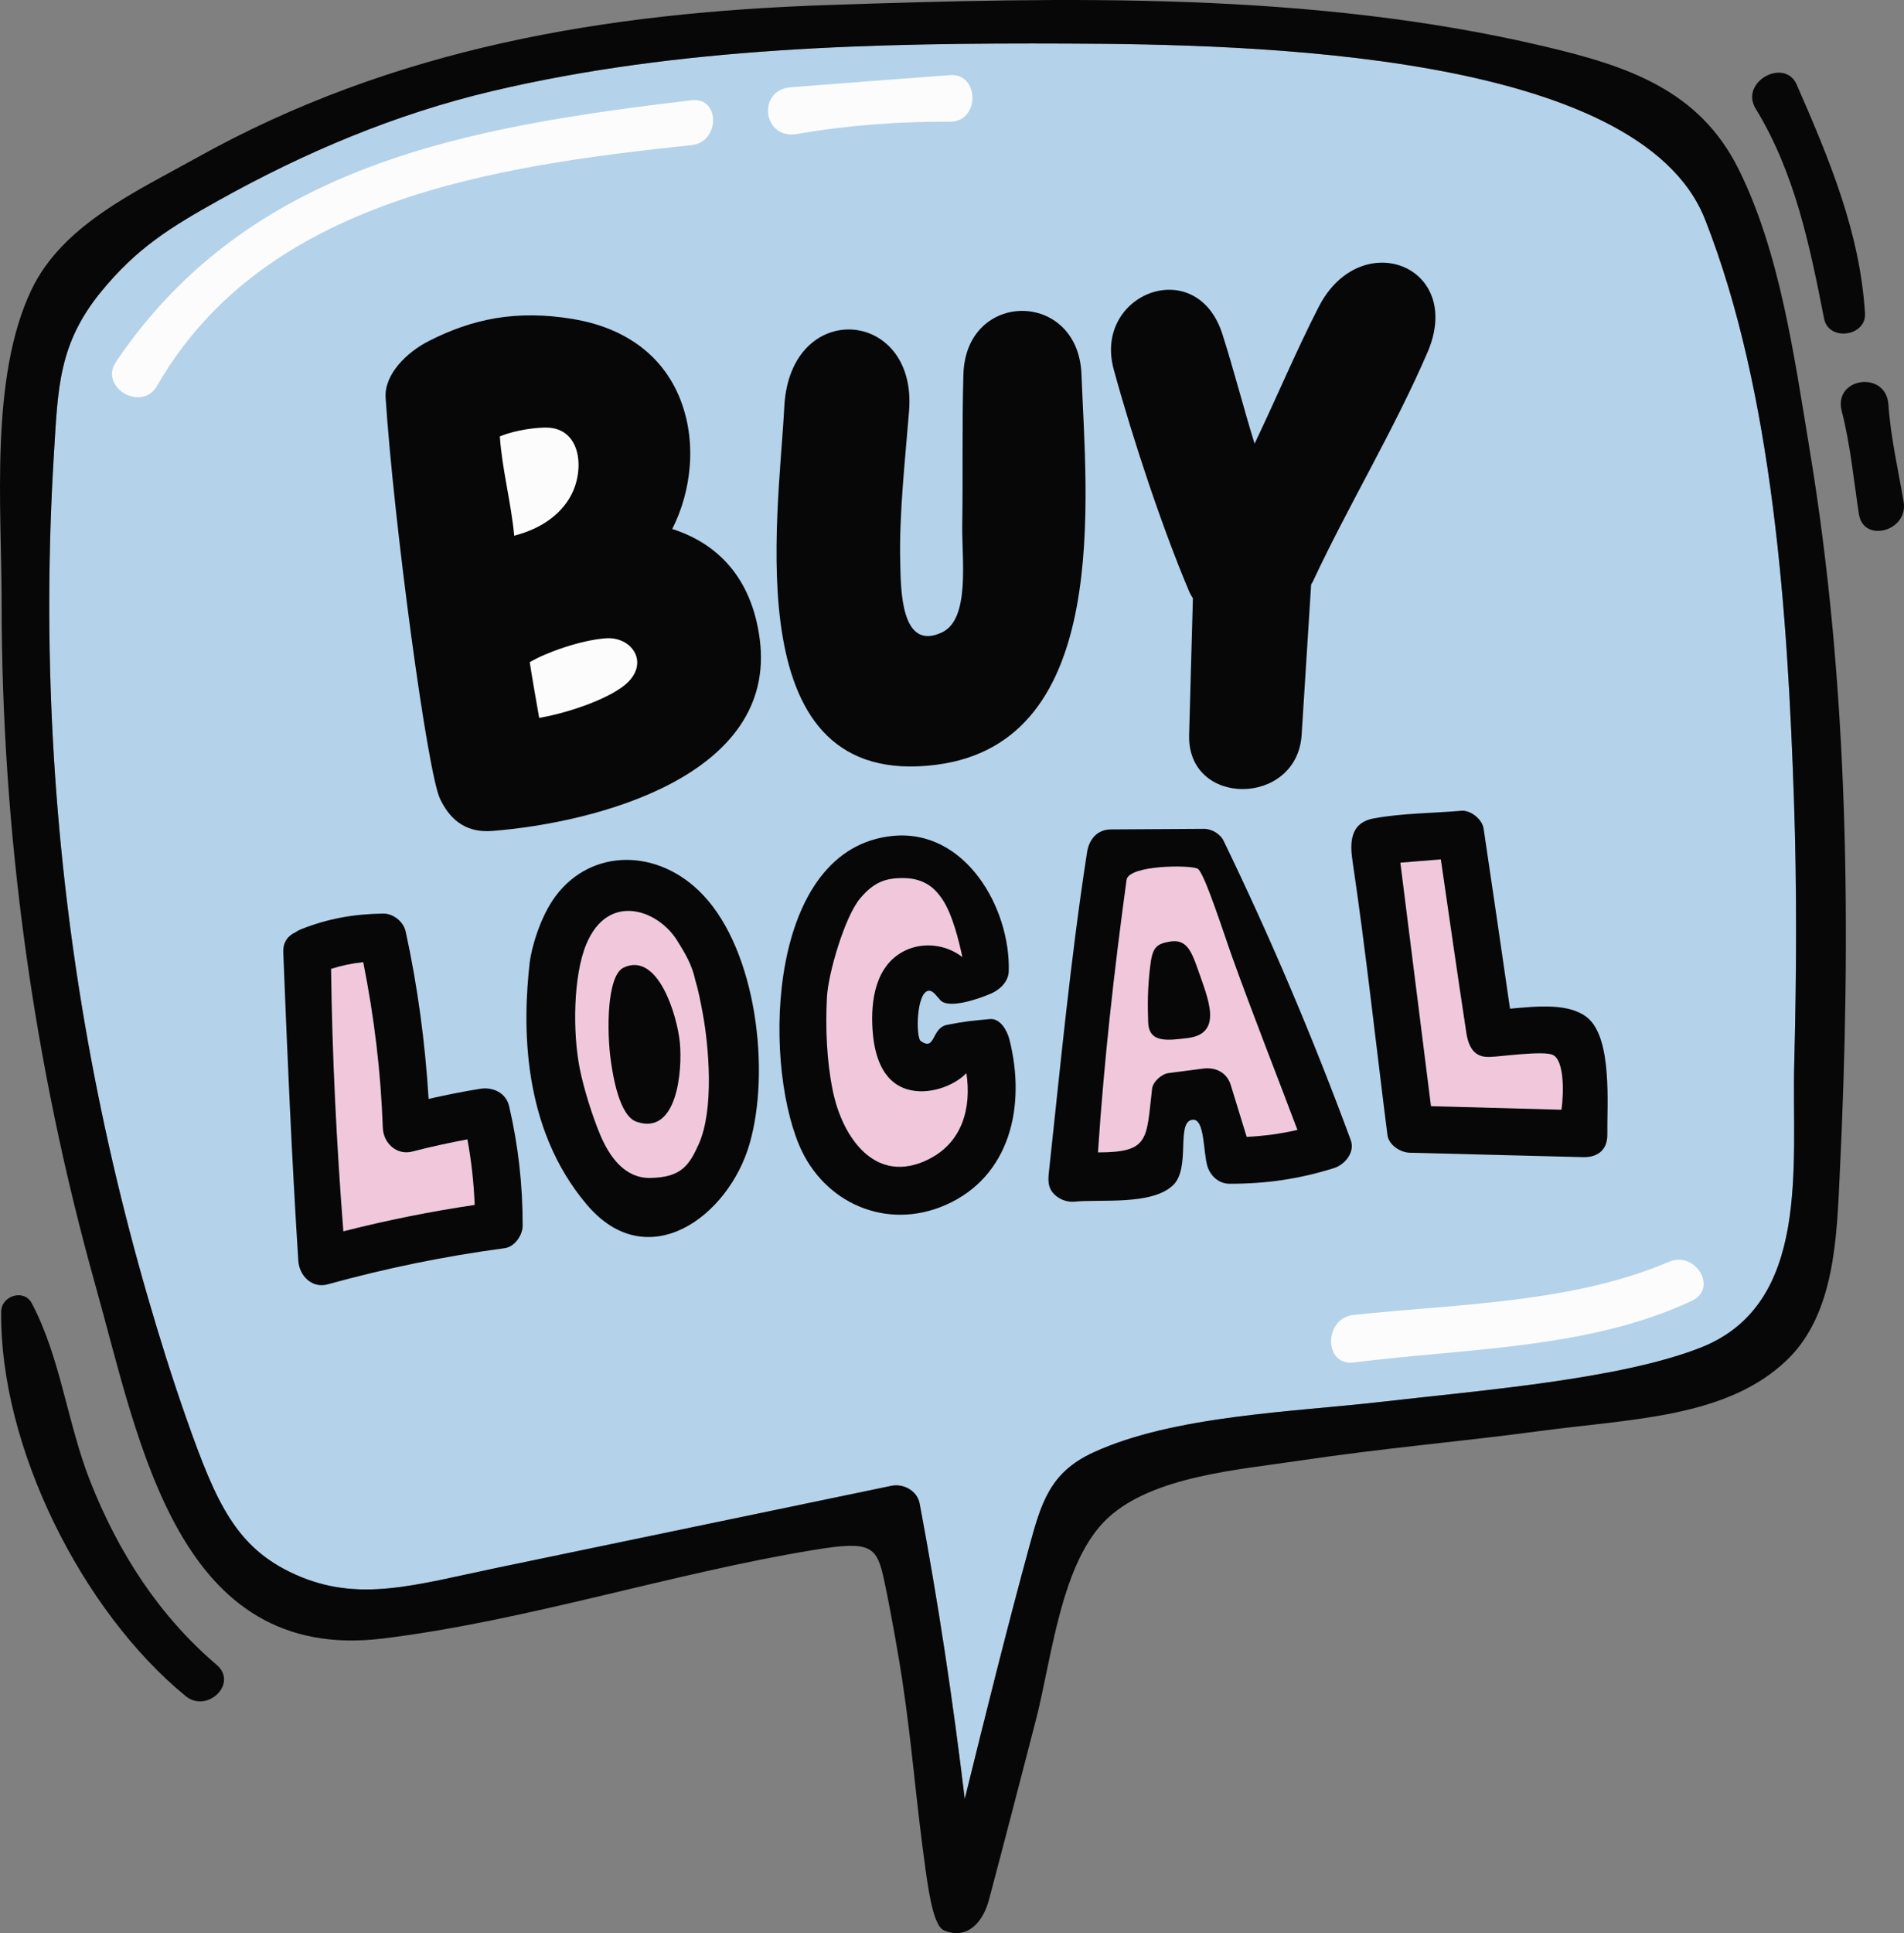 <svg id="_Слой_2" xmlns="http://www.w3.org/2000/svg" width="1064.19" height="1080" viewBox="0 0 1064.19 1080"><rect x="0" y="0" width="1064.19" height="1080" fill="#808080" stroke="none"/><g id="Shop_small05_473512050"><g id="Shop_small05_473512050-2"><path d="M950.61 752.86c-45.13 17.77-122.53 23.88-178.71 30.35-49.14 5.66-115.9 7.58-160.83 28.26-24.36 11.21-29.13 28.17-35.94 53.15-12.71 46.58-24.33 93.52-35.92 140.44-6.66-55.3-14.88-110.3-25.22-165.11-1.34-7.09-9.05-11.24-15.78-9.84-48.99 10.18-97.97 20.36-146.96 30.54-24.49 5.09-48.99 10.18-73.48 15.27-46.07 9.58-77.44 19.73-113 3.62-32.63-14.79-43.8-39.33-60.47-86.66-7.97-22.63-15.15-45.54-21.82-68.58-14.47-49.93-26.19-100.67-35.01-151.9-18.12-105.27-23.9-212.58-17.32-319.18 2.25-36.39 2.5-61.09 26.39-90.29 19.94-24.37 38.76-35.97 65.69-51 48.29-26.94 98.96-48.31 152.91-61.04 104.63-24.68 215.04-26.97 321.95-26.54 101.07.41 318.96 4.45 355.9 98.24 38.23 97.07 46.23 222.48 49.7 324.62 1.67 48.98 1.41 98.01.15 147-1.45 56.3 9.63 134.29-52.22 158.65z" fill="#b5d2eb"/><g><path d="M213.98 630.16c.3 8.45 7.74 15.47 16.49 13.19 10.23-2.67 20.47-4.85 30.78-6.81 2.24 12.15 3.57 24.26 4.06 36.65-24.76 3.67-49.17 8.57-73.41 14.74-3.77-48.76-6.25-97.77-6.86-146.64 5.96-1.86 11.61-3.09 17.99-3.74 6.11 30.65 9.84 61.2 10.94 92.62z" fill="#f1c8db"/><path d="M390.5 639.3c-5.28 11.7-9.71 18.63-27.35 18.8-13.75.14-22.47-11.46-27.89-24.59-4.34-10.5-8.87-24.99-11.11-35.93-4.22-20.59-3.75-52.41 3.48-69.93 12.1-29.32 39.88-19.59 50.72-2.38 4.38 6.95 8.46 13.79 10.17 21.97 1.81 5.99 3.02 12.29 4.17 18.44 3.52 18.82 6.6 54.15-2.19 73.63z" fill="#f1c8db"/><path d="M519.36 647.52c-29.92 15.17-48.6-11.89-53.95-38.39-3.38-16.71-4.11-34.94-3.22-51.97.71-13.54 10.06-45.12 18.48-55.14 7.71-9.17 14.17-11.46 23.96-11.46 12.71.0 18.34 6.53 21.67 11.25 6.04 8.58 9.69 24.05 11.6 32.92-9.17-7.22-21.95-8.44-31.85-3.73-16.72 7.96-19.5 27.9-18.35 44.49.92 13.26 4.96 28.79 19.42 33.1 11.57 3.45 25.78-1.63 33.03-9.02 2.87 18.98-2.02 38.41-20.8 47.93z" fill="#f1c8db"/><path d="M687.99 606.4c-2.23-7.25-8.4-10.32-15.66-9.38-6.4.83-12.79 1.66-19.19 2.49-3.95.51-8.76 4.84-9.21 8.79-3.28 28.35-1.36 35.53-30.25 35.53 3.46-51.88 8.94-100.71 15.97-152.22 1.15-8.41 35.78-8.51 39.78-6.26 3.73 2.09 14.75 36.78 19.6 50.23 11.37 31.5 24.32 64.37 36.15 95.69-9.33 2.14-18.7 3.4-28.38 3.9-2.94-9.59-5.88-19.18-8.83-28.77z" fill="#f1c8db"/><path d="M782.67 481.98c7.55-.61 15.09-1.24 22.64-1.85 4.87 33.49 9.18 63.54 14.27 97 1.79 11.8 7.6 13.51 12.93 13.38 5.98-.14 29.94-3.61 35.33-1.17 6.44 2.92 6.25 20.84 4.9 30.67-24.32-.66-48.63-1.33-72.95-1.99-5.71-45.35-11.41-90.7-17.11-136.05z" fill="#f1c8db"/></g><path d="M284.53 617.92c-1.72-7.42-9.11-10.76-16.09-9.64-9.74 1.55-19.33 3.51-28.88 5.66-1.94-31.48-6.07-62.53-12.81-93.49-1.2-5.5-6.91-10.13-12.58-10.05-16.39.24-30.64 2.73-45.97 8.77-1.16.46-2.17 1.05-3.09 1.7-3.99 1.79-7.02 5.37-6.79 11.11 2.26 57.54 4.75 114.93 8.41 172.4.53 8.27 7.55 15.63 16.46 13.16 32.59-9.02 65.39-15.72 98.9-20.2 5.57-.75 10.02-7.22 10.03-12.55.03-22.89-2.41-44.51-7.58-66.87zm-70.55 12.24c.3 8.45 7.74 15.47 16.49 13.19 10.23-2.67 20.47-4.85 30.78-6.81 2.24 12.15 3.57 24.26 4.06 36.65-24.76 3.67-49.17 8.57-73.41 14.74-3.77-48.76-6.25-97.77-6.86-146.64 5.96-1.86 11.61-3.09 17.99-3.74 6.11 30.65 9.84 61.2 10.94 92.62z" fill="#070707"/><path d="M392.96 500.02c-24.68-26.11-62.11-26.32-82.26.4-9.23 12.24-13.88 30.57-14.62 37.12-3.9 34.3-4.99 92.16 32.09 135.69 33.85 39.74 78.99 6.54 90.76-34.09 11.72-40.49 4.08-107.34-25.96-139.12zM390.5 639.3c-5.28 11.7-9.71 18.63-27.35 18.8-13.75.14-22.47-11.46-27.89-24.59-4.34-10.5-8.87-24.99-11.11-35.93-4.22-20.59-3.75-52.41 3.48-69.93 12.1-29.32 39.88-19.59 50.72-2.38 4.38 6.95 8.46 13.79 10.17 21.97 1.81 5.99 3.02 12.29 4.17 18.44 3.52 18.82 6.6 54.15-2.19 73.63z" fill="#070707"/><path d="M379.99 582.54c-1.49-15.33-12.28-51.08-31.47-41.94-9.26 4.41-9.56 34.99-7.05 52.49 1.25 8.76 4.83 30.26 14.21 33.58 22.88 8.09 25.81-28.75 24.31-44.14z" fill="#070707"/><path d="M564.23 580.87c-1.27-5.05-5.14-12.12-11.04-11.53-9.56.95-13.46 1.14-23.88 3.23-8.83 1.77-6.33 14.9-14.67 9.06-2.92-2.04-2.52-28.26 4.79-28.13 2.31.04 4.64 3.79 6.27 5.42 4.56 4.58 19.78-.21 28.18-3.82 5.28-2.26 9.77-6.91 9.93-12.43 1.05-35.23-24.17-79.63-64.81-75.66-69.53 6.8-72.87 123.69-52.39 172.64 13.61 32.53 48.96 48.14 82.1 33.47 35.77-15.83 44.89-55.03 35.51-92.26zm-44.87 66.65c-29.92 15.17-48.6-11.89-53.95-38.39-3.38-16.71-4.11-34.94-3.22-51.97.71-13.54 10.06-45.12 18.48-55.14 7.71-9.17 14.17-11.46 23.96-11.46 12.71.0 18.34 6.53 21.67 11.25 6.04 8.58 9.69 24.05 11.6 32.92-9.17-7.22-21.95-8.44-31.85-3.73-16.72 7.96-19.5 27.9-18.35 44.49.92 13.26 4.96 28.79 19.42 33.1 11.57 3.45 25.78-1.63 33.03-9.02 2.87 18.98-2.02 38.41-20.8 47.93z" fill="#070707"/><path d="M754.95 636.91c-21.01-56.87-44.61-112.56-71.03-167.13-1.92-3.98-6.74-6.75-11.1-6.72-17.29.11-34.58.21-51.87.32-7.75.05-12.25 5.57-13.37 12.75-9.23 59.55-14.9 119.37-21.38 179.25-.5 4.58-.15 7.9 1.99 10.65 2.51 3.24 7.13 5.84 12.75 5.29 14.36-1.39 42.54 2.11 54.52-8.96 10.43-9.64 1.5-35.72 11.09-36.76 6.89-.75 5.87 18.02 8.3 25.97 1.64 5.38 6.37 9.76 12.23 9.78 20.39.05 38.91-2.6 58.45-8.72 6.12-1.92 11.96-8.83 9.42-15.71zm-66.96-30.5c-2.23-7.25-8.4-10.32-15.66-9.38-6.4.83-12.79 1.66-19.19 2.49-3.95.51-8.76 4.84-9.21 8.79-3.28 28.35-1.36 35.53-30.25 35.53 3.46-51.88 8.94-100.71 15.97-152.22 1.15-8.41 35.78-8.51 39.78-6.26 3.73 2.09 14.75 36.78 19.6 50.23 11.37 31.5 24.32 64.37 36.15 95.69-9.33 2.14-18.7 3.4-28.38 3.9-2.94-9.59-5.88-19.18-8.83-28.77z" fill="#070707"/><path d="M669.41 541.32c-3.7-10.74-6.69-16.85-15.72-15.24-7.78 1.38-9.65 3.46-10.9 14.3-1.32 11.44-1.44 20.4-1.04 30.86.44 11.76 11.25 9.98 21.88 8.73 20.53-2.42 11.4-22.35 5.79-38.65z" fill="#070707"/><path d="M887.31 568.62c-10.19-8.45-28.53-6.42-43.33-5.07-4.83-33.56-9.78-67.1-14.76-100.65-.76-5.14-7.16-10.4-12.44-9.94-16.34 1.41-32.88 1.31-49.01 4.28-13.5 2.49-13.27 14.02-11.8 23.94 7.53 50.82 13 101.92 19.5 152.88.72 5.64 7.18 9.82 12.45 9.95l97.09 2.48c6.86.18 13.52-3.19 13.37-12.76-.25-16.06 2.97-53.46-11.09-65.11zm-104.63-86.65c7.55-.61 15.09-1.24 22.64-1.85 4.87 33.49 9.18 63.54 14.27 97 1.79 11.8 7.6 13.51 12.93 13.38 5.98-.14 29.94-3.61 35.33-1.17 6.44 2.92 6.25 20.84 4.9 30.67-24.32-.66-48.63-1.33-72.95-1.99-5.71-45.35-11.41-90.7-17.11-136.05z" fill="#070707"/><path d="M1011.34 250.48c-8.49-51.01-16.31-108.99-39.53-155.83-22.11-44.61-62.41-57.84-108.95-68.81C733.04-4.76 595.58-1.64 463.12 2.8 338.3 6.98 219.84 26.75 109.68 88.28c-33.47 18.69-74.92 37.34-92.22 73.86C-5.83 211.3.91 283.73.9 336.04c-.03 129.12 17.72 258.36 52.6 382.68 24.69 88 45.87 210.87 160.67 196.68 80.68-9.97 160.87-36.38 240.99-49.52 31.91-5.23 34.96-2.14 39.13 17.55 3.89 18.34 8.25 43.47 9.98 55.03 5.8 38.74 7.22 63.95 13.05 106.15 2.39 17.26 5.18 31.73 10.3 33.87 13.29 5.56 21.92-4.99 25.11-16.99 8.9-33.43 17.53-66.93 26.22-100.41 8.96-34.49 13.98-88.93 40.49-113.21 25.14-23.02 72.3-26.68 105.74-31.67 49.53-7.38 91.23-10.75 135.28-16.67 51.64-6.94 104.82-7.34 138.51-39.9 26.64-25.75 27.64-68.96 29.28-103.11 6.51-135.12 5.35-272.3-16.92-406.03zm-60.72 502.38c-45.13 17.77-122.53 23.88-178.71 30.35-49.14 5.66-115.9 7.58-160.83 28.26-24.36 11.21-29.13 28.17-35.94 53.15-12.71 46.58-24.33 93.52-35.92 140.44-6.66-55.3-14.88-110.3-25.22-165.11-1.34-7.09-9.05-11.24-15.78-9.84-48.99 10.18-97.97 20.36-146.96 30.54-24.49 5.09-48.99 10.18-73.48 15.27-46.07 9.58-77.44 19.73-113 3.62-32.63-14.79-43.8-39.33-60.47-86.66-7.97-22.63-15.15-45.54-21.82-68.58-14.47-49.93-26.19-100.67-35.01-151.9-18.12-105.27-23.9-212.58-17.32-319.18 2.25-36.39 2.5-61.09 26.39-90.29 19.94-24.37 38.76-35.97 65.69-51 48.29-26.94 98.96-48.31 152.91-61.04 104.63-24.68 215.04-26.97 321.95-26.54 101.07.41 318.96 4.45 355.9 98.24 38.23 97.07 46.23 222.48 49.7 324.62 1.67 48.98 1.41 98.01.15 147-1.45 56.3 9.63 134.29-52.22 158.65z" fill="#070707"/><path d="M386.6 56c-124.62 14.83-247.06 35.53-321.79 146.18-9.54 14.12 14.36 28.35 22.95 13.41 60.21-104.76 189.8-122.94 298.84-134.53 15.94-1.7 15.94-26.96.0-25.06z" fill="#fcfcfc"/><path d="M932.88 704.92c-54.11 23.14-118.31 23.56-176.24 29.7-16.96 1.8-16.82 28.72.0 26.58 62.12-7.9 131.52-7.4 188.98-34.47 14.88-7.01 1.88-28.06-12.75-21.8z" fill="#fcfcfc"/><path d="M530.96 41.98c-29.68 2.16-59.33 4.5-88.99 6.78-19.06 1.46-15.69 29.48 3.53 26.1 27.78-4.88 57.28-7.05 85.46-6.87 16.87.11 16.59-27.22.0-26.01z" fill="#fcfcfc"/><path d="M249.79 221.85l29.56 206.37s121.24-4.39 108.81-68.54c-12.44-64.14-48.02-53.97-48.02-53.97.0.0 13.66-33.02.0-73.29-13.66-40.26-90.35-10.58-90.35-10.58z" fill="#fcfcfc"/><g><path d="M375.72 295.54c10.43-20.38 14.53-49.1 3.65-74.49-10.23-23.86-31.35-38.14-58.97-42.79-31.97-5.37-56.61.0-80.72 12.26-12.04 6.12-25.02 18.44-24.15 31.72 4.54 69.28 23.26 208.86 30.37 223.95 4.96 10.53 13.45 19.29 29.1 18.06 57.88-4.52 159.78-30.66 149.61-107.37-4.58-34.54-24-53.4-48.88-61.34zm-96.37-51.71c9.01-3.79 20.92-5.03 26.24-4.94 19.32.35 21.4 23.67 13.35 38.28-5.82 10.57-16.8 18.34-31.54 22.11-1.73-18.56-6.75-36.93-8.04-55.45zm71.68 137.25c-8.3 8.3-31.2 16.76-49.67 20-1.37-7.8-4.1-23.27-5.28-31.12 8.84-5.29 28.2-12.26 42.41-13.35 14.21-1.09 24.21 12.79 12.55 24.46z" fill="#070707"/><path d="M538.47 209.06c-.82 28.15-.23 56.34-.65 84.5-.29 18.88 4.53 52.17-11.24 59.7-23.4 11.17-23.06-24.98-23.41-38.97-.69-27.34 2.78-57.55 4.94-84.86 4.52-57.26-66.61-62.82-69.74-2.25-3.3 63.68-27.12 214.45 84.95 200.09 98.44-12.62 83.74-149.67 81.13-218.2-1.8-47.17-64.59-47.17-65.97.0z" fill="#070707"/><path d="M737.12 171.34c-12.48 24.23-23.64 50.92-35.91 76.54-6-19.36-11.82-42.01-18-61.26-14.45-45.01-72.34-22.65-60.72 19.79 10.95 40.01 27.38 89.12 42.1 123.9.62 1.47 1.39 2.71 2.15 3.96-.7 25.42-1.4 50.85-2.11 76.27-1.13 40.72 60.36 40.1 62.89.0 1.77-28.01 3.54-56.03 5.31-84.04.29-.54.66-.95.92-1.52 20.01-42.83 45.33-84.6 64.08-128.03 20.96-48.54-37.39-70.89-60.72-25.6z" fill="#070707"/></g><path d="M121.12 930.16c-32.42-27.65-54.83-62.66-70.52-102.11-12.96-32.57-16.56-69.11-32.85-99.94-4.36-8.25-16.98-4.17-17.09 4.63-.89 75.48 45.14 167.38 103.07 214.81 12.08 9.89 29.52-7.04 17.39-17.39z" fill="#070707"/><path d="M1004.23 47.3c-6.71-15.34-32.1-1.55-22.95 13.41 21.97 35.9 30.26 76.64 38.26 117.36 2.51 12.78 23.67 10 22.85-3.09-2.85-45.51-20.15-86.47-38.16-127.68z" fill="#070707"/><path d="M1055.48 226.07c-1.3-19.4-30.93-15.18-26.1 3.53 4.82 18.69 6.69 38.54 9.61 57.64 2.49 16.34 27.77 9.54 24.99-6.89-3.03-17.91-7.28-36.16-8.5-54.28z" fill="#070707"/></g></g></svg>